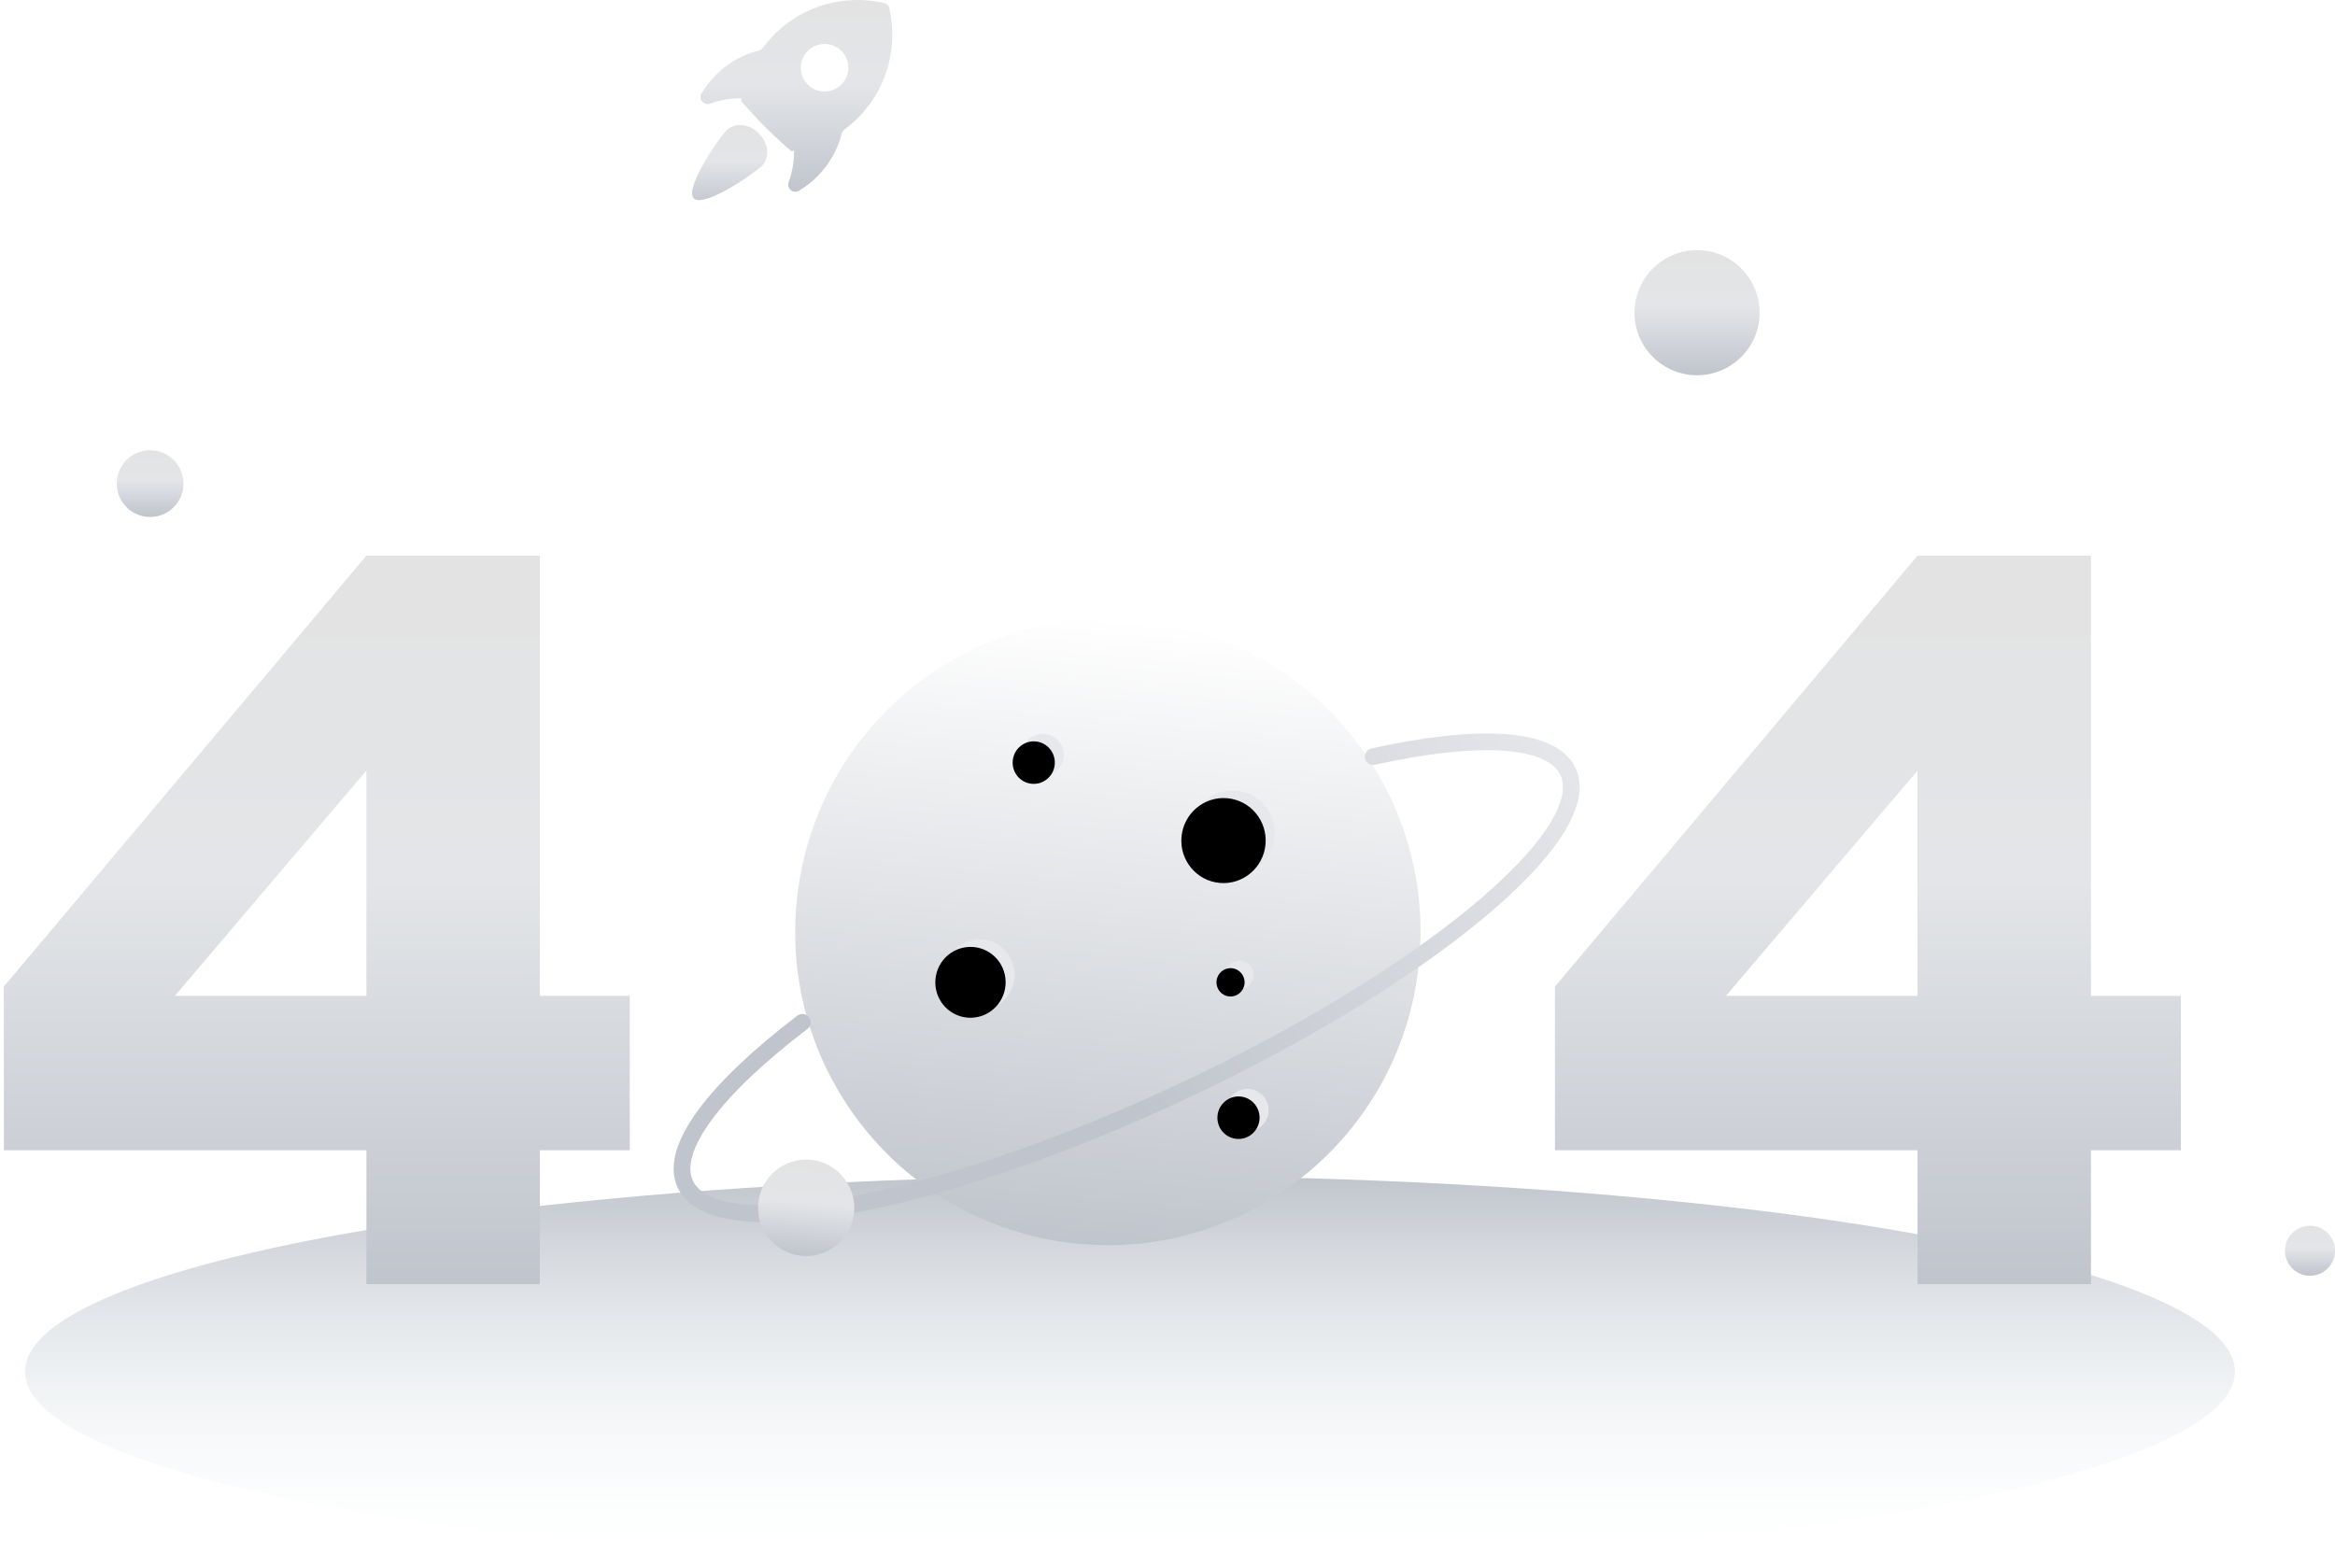 <?xml version="1.0" encoding="UTF-8"?>
<svg width="280px" height="188px" viewBox="0 0 280 188" version="1.1" xmlns="http://www.w3.org/2000/svg" xmlns:xlink="http://www.w3.org/1999/xlink">
    <!-- Generator: Sketch 60.1 (88133) - https://sketch.com -->
    <title>404</title>
    <desc>Created with Sketch.</desc>
    <defs>
        <linearGradient x1="50%" y1="0%" x2="50%" y2="99.607%" id="linearGradient-1">
            <stop stop-color="#C0C4CC" offset="0%"></stop>
            <stop stop-color="#F7FDFE" stop-opacity="0" offset="100%"></stop>
        </linearGradient>
        <linearGradient x1="50%" y1="0%" x2="50%" y2="100%" id="linearGradient-2">
            <stop stop-color="#E3E3E3" offset="0%"></stop>
            <stop stop-color="#E3E5E8" offset="44.746%"></stop>
            <stop stop-color="#C0C4CC" offset="100%"></stop>
        </linearGradient>
        <linearGradient x1="50%" y1="0.071%" x2="50%" y2="100%" id="linearGradient-3">
            <stop stop-color="#FFFFFF" offset="0.071%"></stop>
            <stop stop-color="#E3E5E8" offset="44.746%"></stop>
            <stop stop-color="#C0C4CC" offset="100%"></stop>
        </linearGradient>
        <ellipse id="path-4" cx="70.8" cy="28.9" rx="5.057" ry="5.1"></ellipse>
        <filter x="-4.9%" y="-4.9%" width="109.9%" height="109.8%" filterUnits="objectBoundingBox" id="filter-5">
            <feOffset dx="-1" dy="1" in="SourceAlpha" result="shadowOffsetInner1"></feOffset>
            <feComposite in="shadowOffsetInner1" in2="SourceAlpha" operator="arithmetic" k2="-1" k3="1" result="shadowInnerInner1"></feComposite>
            <feColorMatrix values="0 0 0 0 0.753   0 0 0 0 0.769   0 0 0 0 0.8  0 0 0 1 0" type="matrix" in="shadowInnerInner1"></feColorMatrix>
        </filter>
        <ellipse id="path-6" cx="40.457" cy="45.9" rx="4.215" ry="4.25"></ellipse>
        <filter x="-5.9%" y="-5.9%" width="111.9%" height="111.8%" filterUnits="objectBoundingBox" id="filter-7">
            <feOffset dx="-1" dy="1" in="SourceAlpha" result="shadowOffsetInner1"></feOffset>
            <feComposite in="shadowOffsetInner1" in2="SourceAlpha" operator="arithmetic" k2="-1" k3="1" result="shadowInnerInner1"></feComposite>
            <feColorMatrix values="0 0 0 0 0.753   0 0 0 0 0.769   0 0 0 0 0.8  0 0 0 1 0" type="matrix" in="shadowInnerInner1"></feColorMatrix>
        </filter>
        <ellipse id="path-8" cx="48.043" cy="19.55" rx="2.529" ry="2.55"></ellipse>
        <filter x="-9.9%" y="-9.8%" width="119.8%" height="119.6%" filterUnits="objectBoundingBox" id="filter-9">
            <feOffset dx="-1" dy="1" in="SourceAlpha" result="shadowOffsetInner1"></feOffset>
            <feComposite in="shadowOffsetInner1" in2="SourceAlpha" operator="arithmetic" k2="-1" k3="1" result="shadowInnerInner1"></feComposite>
            <feColorMatrix values="0 0 0 0 0.753   0 0 0 0 0.769   0 0 0 0 0.8  0 0 0 1 0" type="matrix" in="shadowInnerInner1"></feColorMatrix>
        </filter>
        <ellipse id="path-10" cx="71.643" cy="45.9" rx="1.686" ry="1.7"></ellipse>
        <filter x="-14.8%" y="-14.7%" width="129.7%" height="129.4%" filterUnits="objectBoundingBox" id="filter-11">
            <feOffset dx="-1" dy="1" in="SourceAlpha" result="shadowOffsetInner1"></feOffset>
            <feComposite in="shadowOffsetInner1" in2="SourceAlpha" operator="arithmetic" k2="-1" k3="1" result="shadowInnerInner1"></feComposite>
            <feColorMatrix values="0 0 0 0 0.753   0 0 0 0 0.769   0 0 0 0 0.8  0 0 0 1 0" type="matrix" in="shadowInnerInner1"></feColorMatrix>
        </filter>
        <ellipse id="path-12" cx="72.597" cy="62.135" rx="2.529" ry="2.55"></ellipse>
        <filter x="-9.9%" y="-9.8%" width="119.8%" height="119.6%" filterUnits="objectBoundingBox" id="filter-13">
            <feOffset dx="-1" dy="1" in="SourceAlpha" result="shadowOffsetInner1"></feOffset>
            <feComposite in="shadowOffsetInner1" in2="SourceAlpha" operator="arithmetic" k2="-1" k3="1" result="shadowInnerInner1"></feComposite>
            <feColorMatrix values="0 0 0 0 0.753   0 0 0 0 0.769   0 0 0 0 0.8  0 0 0 1 0" type="matrix" in="shadowInnerInner1"></feColorMatrix>
        </filter>
        <linearGradient x1="110.885%" y1="48.609%" x2="43.1%" y2="51.807%" id="linearGradient-14">
            <stop stop-color="#EBECEF" offset="0.048%"></stop>
            <stop stop-color="#C0C4CC" offset="100%"></stop>
        </linearGradient>
        <linearGradient x1="50%" y1="0%" x2="50%" y2="100%" id="linearGradient-15">
            <stop stop-color="#E3E3E3" offset="0%"></stop>
            <stop stop-color="#E3E5E8" offset="44.746%"></stop>
            <stop stop-color="#C0C4CC" offset="100%"></stop>
        </linearGradient>
        <linearGradient x1="50%" y1="0%" x2="50%" y2="100%" id="linearGradient-16">
            <stop stop-color="#E3E3E3" offset="0%"></stop>
            <stop stop-color="#E3E5E8" offset="44.746%"></stop>
            <stop stop-color="#C0C4CC" offset="100%"></stop>
        </linearGradient>
    </defs>
    <g id="5G合伙人1.0" stroke="none" stroke-width="1" fill="none" fill-rule="evenodd">
        <g id="课前准备-老师-没有学生备份" transform="translate(-686, -459)">
            <g id="404" transform="translate(686, 459)">
                <g id="编组-5" transform="translate(0, 30)">
                    <ellipse id="椭圆形" fill="url(#linearGradient-1)" cx="135.5" cy="134.5" rx="132.5" ry="23.5"></ellipse>
                    <g id="编组-2" transform="translate(0, 36)">
                        <path d="M64.738,88 L64.738,71.945 L75.52,71.945 L75.52,53.43 L64.738,53.43 L64.738,0.637 L43.938,0.637 L0.461,52.316 L0.461,71.945 L43.938,71.945 L43.938,88 L64.738,88 Z M43.938,53.43 L20.969,53.43 L43.938,26.418 L43.938,53.43 Z" id="4" fill="url(#linearGradient-2)"></path>
                        <path d="M250.738,88 L250.738,71.945 L261.52,71.945 L261.52,53.43 L250.738,53.43 L250.738,0.637 L229.938,0.637 L186.461,52.316 L186.461,71.945 L229.938,71.945 L229.938,88 L250.738,88 Z M229.938,53.43 L206.969,53.43 L229.938,26.418 L229.938,53.43 Z" id="4" fill="url(#linearGradient-2)"></path>
                        <g id="星星" transform="translate(77, 5)">
                            <ellipse id="椭圆形" fill="url(#linearGradient-3)" transform="translate(55.849, 40.759) rotate(5) translate(-55.849, -40.759) " cx="55.849" cy="40.759" rx="37.493" ry="37.569"></ellipse>
                            <g id="椭圆形-copy-2" transform="translate(70.8, 28.9) rotate(5) translate(-70.8, -28.9) ">
                                <use fill="#E7E8EC" fill-rule="evenodd" xlink:href="#path-4"></use>
                                <use fill="black" fill-opacity="1" filter="url(#filter-5)" xlink:href="#path-4"></use>
                            </g>
                            <g id="椭圆形-copy-2备份-2" transform="translate(40.457, 45.9) rotate(5) translate(-40.457, -45.9) ">
                                <use fill="#E7E8EC" fill-rule="evenodd" xlink:href="#path-6"></use>
                                <use fill="black" fill-opacity="1" filter="url(#filter-7)" xlink:href="#path-6"></use>
                            </g>
                            <g id="椭圆形-copy-2备份" transform="translate(48.043, 19.55) rotate(5) translate(-48.043, -19.55) ">
                                <use fill="#E7E8EC" fill-rule="evenodd" xlink:href="#path-8"></use>
                                <use fill="black" fill-opacity="1" filter="url(#filter-9)" xlink:href="#path-8"></use>
                            </g>
                            <g id="椭圆形-copy-2备份-3" transform="translate(71.643, 45.9) rotate(5) translate(-71.643, -45.9) ">
                                <use fill="#E7E8EC" fill-rule="evenodd" xlink:href="#path-10"></use>
                                <use fill="black" fill-opacity="1" filter="url(#filter-11)" xlink:href="#path-10"></use>
                            </g>
                            <g id="椭圆形-copy-3" transform="translate(72.597, 62.135) rotate(5) translate(-72.597, -62.135) ">
                                <use fill="#E7E8EC" fill-rule="evenodd" xlink:href="#path-12"></use>
                                <use fill="black" fill-opacity="1" filter="url(#filter-13)" xlink:href="#path-12"></use>
                            </g>
                            <path d="M21.358,34.505 C8.569,37.297 0.435,41.481 0.432,46.151 C0.425,54.527 26.576,61.297 58.842,61.271 C91.108,61.246 117.27,54.434 117.277,46.058 C117.28,41.448 109.361,37.324 96.86,34.553" id="椭圆形" stroke="url(#linearGradient-14)" stroke-width="2" stroke-linecap="round" fill-rule="nonzero" transform="translate(58.854, 47.888) rotate(-25) translate(-58.854, -47.888) "></path>
                            <ellipse id="椭圆形" fill="url(#linearGradient-15)" transform="translate(19.667, 73.85) rotate(5) translate(-19.667, -73.85) " cx="19.667" cy="73.85" rx="5.768" ry="5.78"></ellipse>
                        </g>
                    </g>
                    <circle id="椭圆形备份" fill="url(#linearGradient-16)" cx="203.5" cy="7.5" r="7.5"></circle>
                    <circle id="椭圆形备份-3" fill="url(#linearGradient-16)" cx="277" cy="120" r="3"></circle>
                    <circle id="椭圆形备份-2" fill="url(#linearGradient-16)" cx="18" cy="28" r="4"></circle>
                </g>
                <g id="编组" transform="translate(83, 0)" fill="url(#linearGradient-16)">
                    <path d="M23.639,0.988 C23.567,0.676 23.324,0.433 23.012,0.361 C18.427,-0.693 13.426,0.561 9.862,4.125 C9.36,4.627 8.896,5.168 8.476,5.741 C8.357,5.903 8.187,6.015 7.992,6.064 C6.13,6.525 4.337,7.497 2.847,8.986 C2.181,9.652 1.601,10.398 1.12,11.207 C0.713,11.895 1.411,12.706 2.16,12.429 C3.343,11.992 4.621,11.777 5.938,11.776 C5.92,11.888 5.893,11.999 5.877,12.112 C6.802,13.188 7.766,14.228 8.768,15.232 C9.772,16.234 10.812,17.199 11.888,18.123 C12.001,18.107 12.112,18.08 12.223,18.062 C12.222,19.379 12.008,20.657 11.571,21.84 C11.294,22.589 12.105,23.287 12.792,22.88 C13.602,22.399 14.348,21.819 15.014,21.153 C16.502,19.664 17.475,17.87 17.936,16.009 C17.984,15.814 18.097,15.643 18.259,15.524 C18.832,15.104 19.372,14.641 19.875,14.139 C23.439,10.574 24.693,5.573 23.639,0.988 Z M17.895,10.136 C16.782,11.25 14.977,11.25 13.863,10.136 C12.75,9.023 12.75,7.218 13.863,6.104 C14.977,4.991 16.782,4.991 17.895,6.104 C19.009,7.218 19.009,9.023 17.895,10.136 L17.895,10.136 Z" id="形状"></path>
                    <path d="M4.123,15.634 C3.152,16.605 -0.964,22.62 0.208,23.792 C1.38,24.964 7.395,20.847 8.366,19.877 C9.337,18.906 9.174,17.169 8.002,15.998 C6.831,14.826 5.094,14.663 4.123,15.634 L4.123,15.634 Z" id="路径"></path>
                </g>
            </g>
        </g>
    </g>
</svg>